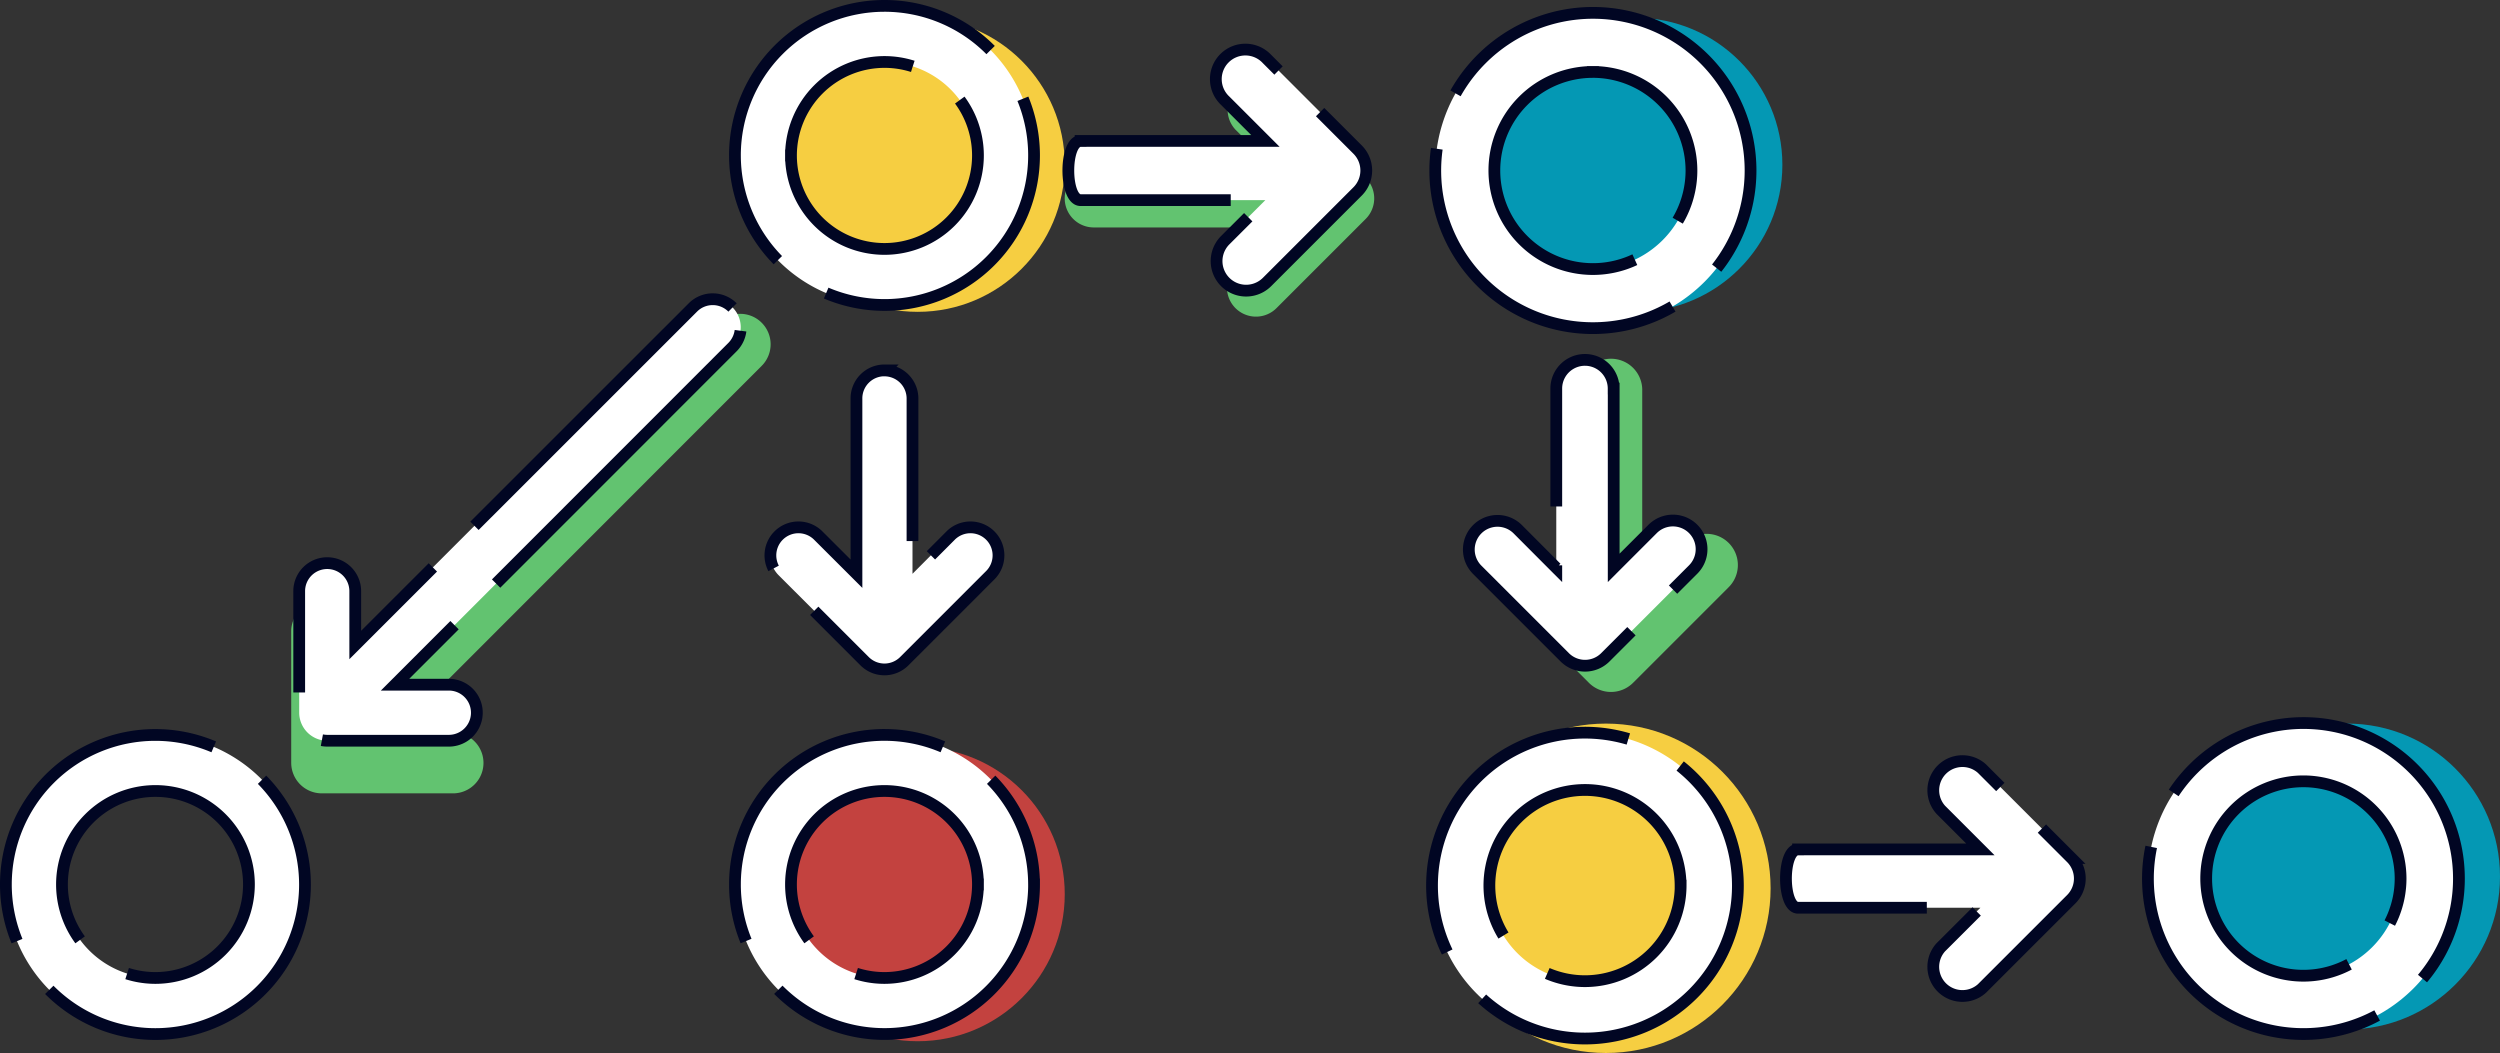 <svg xmlns="http://www.w3.org/2000/svg" width="212.506" height="89.507" viewBox="0 0 212.506 89.507"><rect x="0" y="0" width="212.506" height="89.507" fill="#333333" stroke="none"/><defs><style>.a{fill:#f6ce41;}.b{fill:#c3423f;}.c{fill:#0498b4;}.d{fill:#62c370;}.e{fill:#fff;stroke:#010623;stroke-dasharray:30 5;}</style></defs><g transform="translate(-589.494 -489.493)"><circle class="a" cx="12.5" cy="12.5" r="12.5" transform="translate(655 491)"/><circle class="a" cx="14" cy="14" r="14" transform="translate(712 551)"/><circle class="b" cx="12.5" cy="12.5" r="12.5" transform="translate(655 553)"/><circle class="c" cx="12.5" cy="12.5" r="12.5" transform="translate(716 491)"/><circle class="c" cx="13" cy="13" r="13" transform="translate(776 551)"/><path class="d" d="M76.738,37.5a2.581,2.581,0,0,0-3.659,0L41.916,68.657v-4.97a2.587,2.587,0,0,0-5.173,0V74.9A2.6,2.6,0,0,0,39.334,77.5H50.55a2.587,2.587,0,0,0,0-5.173H45.585L76.737,41.159a2.589,2.589,0,0,0,0-3.659Z" transform="translate(577.505 479.43)"/><path class="d" d="M27.891,41.544v16.6l3.6-3.6a2.653,2.653,0,1,1,3.753,3.753l-8.132,8.132a2.655,2.655,0,0,1-3.753,0L15.23,58.29a2.653,2.653,0,0,1,3.753-3.753l3.6,3.6v-16.6a2.655,2.655,0,0,1,5.31,0Z" transform="translate(701.196 481.105)"/><path class="e" d="M86.488,42.789a2.381,2.381,0,0,0-2.382,2.382v14.9L80.87,56.84a2.383,2.383,0,1,0-3.37,3.37l7.3,7.3a2.385,2.385,0,0,0,3.37,0l7.3-7.3a2.383,2.383,0,1,0-3.37-3.37l-3.231,3.24v-14.9a2.386,2.386,0,0,0-2.386-2.386ZM73.572,37.44a2.376,2.376,0,0,0-3.37,0l-28.7,28.691V61.555a2.382,2.382,0,1,0-4.764,0V71.883a2.393,2.393,0,0,0,2.386,2.386H49.457a2.382,2.382,0,1,0,0-4.764H44.885l28.687-28.7a2.384,2.384,0,0,0,0-3.37ZM37.229,86.488a12.712,12.712,0,1,1-12.71-12.71A12.727,12.727,0,0,1,37.229,86.488Zm-4.764,0a7.946,7.946,0,1,0-7.946,7.946A7.957,7.957,0,0,0,32.465,86.488Zm66.737,0a12.712,12.712,0,1,1-12.71-12.714A12.727,12.727,0,0,1,99.2,86.488Zm-4.769,0a7.946,7.946,0,1,0-7.946,7.946A7.957,7.957,0,0,0,94.433,86.488ZM73.777,24.519a12.712,12.712,0,1,1,12.71,12.71A12.727,12.727,0,0,1,73.777,24.519Zm4.764,0a7.946,7.946,0,1,0,7.946-7.946A7.957,7.957,0,0,0,78.541,24.519Z" transform="translate(578.189 478.188)"/><path class="d" d="M26.94,41.356V56.779l3.348-3.348a2.466,2.466,0,0,1,3.487,3.487l-7.557,7.557a2.468,2.468,0,0,1-3.487,0l-7.557-7.557a2.466,2.466,0,1,1,3.487-3.487l3.344,3.348V41.356a2.467,2.467,0,0,1,4.934,0Z" transform="translate(641.109 530.831) rotate(-90)"/><path class="e" d="M27.5,41.137v15.5l3.364-3.364a2.478,2.478,0,0,1,3.5,3.5l-7.593,7.593a2.479,2.479,0,0,1-3.5,0L15.68,56.773a2.478,2.478,0,0,1,3.5-3.5l3.36,3.364v-15.5c0-1.366,4.958-1.371,4.958,0ZM38.241,84.093A13.218,13.218,0,1,1,25.025,70.878,13.234,13.234,0,0,1,38.241,84.093Zm-4.954,0a8.262,8.262,0,1,0-8.262,8.262A8.274,8.274,0,0,0,33.287,84.093Z" transform="translate(701.195 589.194) rotate(-90)"/><path class="e" d="M27.72,41.151V56.864l3.411-3.411A2.512,2.512,0,1,1,34.684,57l-7.7,7.7a2.514,2.514,0,0,1-3.553,0l-7.7-7.7a2.512,2.512,0,0,1,3.553-3.553l3.406,3.411V41.151c0-1.385,5.027-1.39,5.027,0ZM38.608,84.7a13.4,13.4,0,1,1-13.4-13.4A13.418,13.418,0,0,1,38.608,84.7Zm-5.023,0a8.377,8.377,0,1,0-8.377,8.377A8.389,8.389,0,0,0,33.586,84.7Z" transform="translate(640.195 529.194) rotate(-90)"/><path class="e" d="M27.243,41.327V56.568l3.309-3.309A2.437,2.437,0,1,1,34,56.706L26.53,64.173a2.439,2.439,0,0,1-3.446,0l-7.468-7.468a2.437,2.437,0,0,1,3.446-3.446l3.3,3.309V41.327a2.438,2.438,0,0,1,4.876,0ZM37.8,83.575a13,13,0,1,1-13-13A13.015,13.015,0,0,1,37.8,83.575Zm-4.872,0A8.126,8.126,0,1,0,24.807,91.7,8.138,8.138,0,0,0,32.933,83.575Z" transform="translate(699.419 481.195)"/></g></svg>